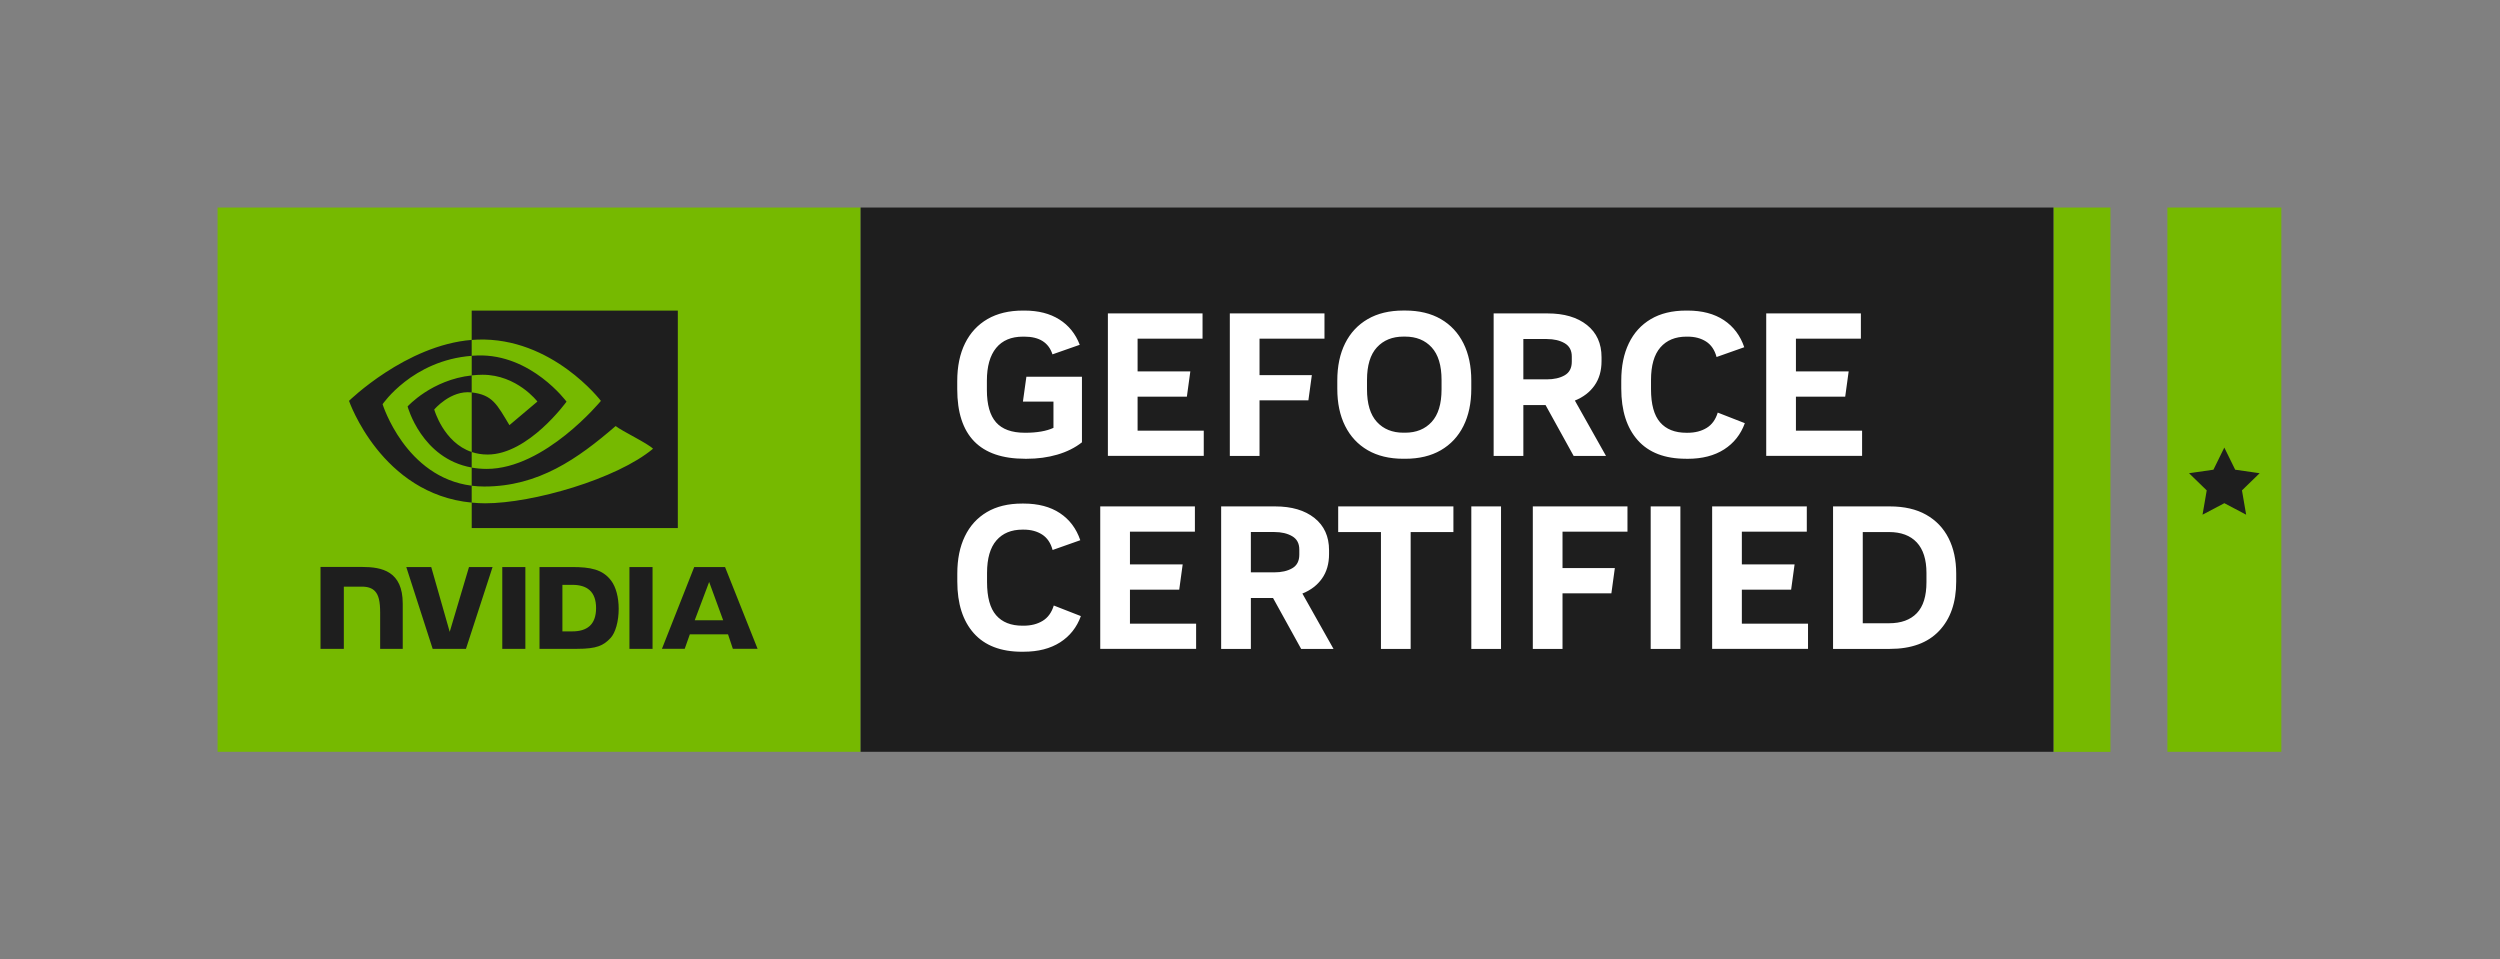 <?xml version="1.0" encoding="UTF-8"?><svg id="Layer_1" xmlns="http://www.w3.org/2000/svg" viewBox="0 0 781.78 300"><rect x="0" y="0" width="781.78" height="300" fill="#808080" stroke="none"/><defs><style>.cls-1{fill:#fff;}.cls-2{fill:#1e1e1e;}.cls-3{fill:#76b900;}</style></defs><g id="Geforce_Certified_1_Star"><g id="GeForce"><path class="cls-3" d="M269.12,64.89V235.1H68.04V64.89h201.09Zm373.02,0V235.11h17.82V64.89h-17.82Zm35.63,0V235.1h35.63V64.89h-35.63Z"/><path class="cls-2" d="M642.14,64.89V235.1H269.12V64.89h373.02Zm64.48,83.09l-5.53,5.37,1.31,7.6-6.82-3.6-6.82,3.6,1.31-7.6-5.53-5.37,7.63-1.1,3.4-6.92,3.4,6.92,7.63,1.1Zm-542.33,29.35v25.58h-7.22v-25.58s7.22,0,7.22,0Zm-64.06-.04h12.97c6.3,0,12.74,1.36,12.74,11.46v14.15s-7.06,0-7.06,0v-11.25c0-3.59-.47-5.56-1.61-6.77-.9-.96-2.23-1.43-4.1-1.43h-5.65s0,19.45,0,19.45h-7.29v-25.62m78.61,.04c5.76,0,9.61,.7,12.29,4.27,1.49,2,2.34,5.21,2.34,8.8,0,3.92-1.01,7.51-2.56,9.14-2.2,2.33-4.24,3.37-10.48,3.37h-11.72v-25.58h10.14Zm-2.97,20.12h3.11c4.51,0,7.42-2.02,7.42-7.28s-2.91-7.27-7.42-7.27h-3.11v14.55Zm-21.84-20.12l-8.32,25.58h-10.41l-8.25-25.58h7.8s5.78,20.27,5.78,20.27l6.03-20.27h7.37Zm42.8,0h7.23v25.58h-7.23v-25.58Zm29.9,0l10.17,25.56h-7.73l-1.51-4.52h-11.94l-1.6,4.52h-7.12l10.09-25.56h9.65Zm-9.48,16.64h8.89l-4.38-11.98-4.51,11.98Zm-69.74-76.57c1.1-.12,2.22-.2,3.39-.2,10.77,0,17.15,8.38,17.15,8.38l-8.75,7.38c-3.94-6.56-5.25-9.45-11.79-10.24v18.64c1.48,.5,3.13,.79,4.97,.79,12.77,0,24.68-16.54,24.68-16.54,0,0-11.03-14.97-27.84-14.44-.61,.02-1.22,.05-1.81,.09v6.15m64.45-20.3v68.04h-64.45v-7.97c1.36,.13,2.74,.22,4.18,.22,14.92,0,41.23-7.62,52.52-17.07-1.66-1.68-9.72-5.52-11.69-7.09-11.88,10.25-24.14,18.91-41.1,18.91-1.36,0-2.66-.09-3.92-.25v-5.67c1.47,.26,3.03,.41,4.7,.41,18.22,0,35.71-21.27,35.71-21.27,0,0-15.23-19.96-38.6-19.17-.61,.02-1.21,.06-1.81,.11v-9.18h64.45Zm-64.45,44.25c-8.84-2.97-11.72-13.29-11.72-13.29,0,0,5.13-6.13,11.69-5.34,0,0,.01,0,.02,0v-5.32c-12.51,1.35-20.04,9.7-20.04,9.7,0,0,4.35,16.3,20.04,19.1v-4.84m0,10.52v5.29c-28.28-2.67-38.36-31.82-38.36-31.82,0,0,17.8-17.41,38.36-19.06v4.98c-18.56,1.42-27.86,15.13-27.86,15.13,0,0,7.11,22.87,27.86,25.48Z"/><path class="cls-1" d="M320.54,143.46c-14.13,0-21.2-7.26-21.2-21.77v-2.48c0-4.63,.82-8.58,2.45-11.87,1.63-3.29,3.98-5.81,7.03-7.58,3.06-1.76,6.73-2.64,11.01-2.64h.57c4.29,0,7.9,.92,10.85,2.77,2.95,1.85,5.08,4.49,6.4,7.93l-8.53,2.99c-1.19-3.69-4.12-5.54-8.79-5.54h-.45c-3.65,0-6.44,1.18-8.37,3.53-1.93,2.36-2.9,5.78-2.9,10.28v2.87c0,4.58,.96,7.96,2.87,10.12,1.91,2.16,4.9,3.25,8.98,3.25h.38c1.66,0,3.22-.13,4.71-.38,1.48-.25,2.78-.64,3.88-1.15v-8.21h-9.55l1.08-7.77h17.38v20.5c-2.16,1.7-4.73,2.98-7.7,3.85-2.97,.87-6.18,1.3-9.61,1.3h-.51Zm25.91-.89v-44.56s29.6,0,29.6,0v7.89h-20.31v10.25h16.49l-1.08,7.89h-15.41v10.63h20.69v7.89h-29.99Zm38.13,0v-44.56s29.6,0,29.6,0v7.89h-20.31v11.4h16.36l-1.08,7.89h-15.28v17.38s-9.29,0-9.29,0Zm54.24,.89c-4.33,0-8.03-.89-11.11-2.67-3.08-1.78-5.43-4.31-7.07-7.58-1.64-3.27-2.45-7.15-2.45-11.65v-2.55c0-4.5,.82-8.38,2.45-11.65,1.63-3.27,3.99-5.79,7.07-7.58,3.08-1.78,6.78-2.67,11.11-2.67h.64c4.33,0,8.03,.89,11.11,2.67,3.08,1.78,5.43,4.31,7.07,7.58,1.63,3.27,2.45,7.15,2.45,11.65v2.55c0,4.5-.82,8.38-2.45,11.65-1.63,3.27-3.99,5.79-7.07,7.58-3.08,1.78-6.78,2.67-11.11,2.67h-.64Zm.06-8.15h.51c3.48,0,6.25-1.12,8.31-3.37,2.06-2.25,3.09-5.64,3.09-10.19v-2.93c0-4.54-1.03-7.94-3.09-10.19-2.06-2.25-4.83-3.37-8.31-3.37h-.51c-3.48,0-6.25,1.13-8.31,3.37-2.06,2.25-3.09,5.65-3.09,10.19v2.93c0,4.54,1.03,7.94,3.09,10.19,2.06,2.25,4.83,3.37,8.31,3.37Zm28.2,7.26v-44.56s16.87,0,16.87,0c5.18,0,9.28,1.21,12.32,3.63,3.03,2.42,4.55,5.77,4.55,10.06v1.21c0,3.01-.73,5.56-2.2,7.64-1.46,2.08-3.51,3.65-6.14,4.71l9.74,17.32h-10.12l-8.79-15.92h-6.94v15.92s-9.29,0-9.29,0Zm9.29-23.94h7.32c2.25,0,4.12-.42,5.6-1.27,1.49-.85,2.23-2.27,2.23-4.27v-1.59c0-1.91-.74-3.3-2.23-4.17-1.49-.87-3.35-1.31-5.6-1.31h-7.32v12.61Zm50.87,24.83c-6.62,0-11.65-1.93-15.09-5.79-3.44-3.86-5.16-9.25-5.16-16.17v-2.48c0-4.5,.78-8.38,2.36-11.65,1.57-3.27,3.86-5.79,6.88-7.58,3.01-1.78,6.68-2.67,11.01-2.67h.51c4.54,0,8.32,1,11.33,2.99,3.01,2,5.13,4.82,6.37,8.47l-8.66,3.06c-.59-2.21-1.69-3.82-3.28-4.84-1.59-1.02-3.51-1.53-5.76-1.53h-.38c-3.48,0-6.2,1.13-8.15,3.37-1.95,2.25-2.93,5.65-2.93,10.19v2.87c0,4.71,.94,8.16,2.83,10.35,1.89,2.19,4.64,3.28,8.24,3.28h.38c2.29,0,4.27-.5,5.92-1.5,1.66-1,2.82-2.6,3.5-4.81l8.47,3.31c-1.27,3.52-3.44,6.26-6.49,8.21s-6.85,2.93-11.4,2.93h-.51Zm25.08-.89v-44.56s29.6,0,29.6,0v7.89h-20.31v10.25h16.49l-1.08,7.89h-15.41v10.63h20.69v7.89s-29.98,0-29.98,0Zm-232.71,61.24c-6.62,0-11.65-1.93-15.09-5.79-3.44-3.86-5.16-9.25-5.16-16.17v-2.48c0-4.5,.78-8.38,2.36-11.65,1.57-3.27,3.86-5.79,6.88-7.58,3.01-1.78,6.68-2.67,11.01-2.67h.51c4.54,0,8.32,1,11.33,2.99,3.01,2,5.13,4.82,6.37,8.47l-8.66,3.06c-.59-2.21-1.69-3.82-3.28-4.84-1.59-1.02-3.51-1.53-5.76-1.53h-.38c-3.48,0-6.2,1.12-8.15,3.37-1.95,2.25-2.93,5.64-2.93,10.19v2.86c0,4.71,.94,8.16,2.83,10.34,1.89,2.19,4.64,3.28,8.24,3.28h.38c2.29,0,4.27-.5,5.92-1.5,1.66-1,2.82-2.6,3.5-4.81l8.47,3.31c-1.27,3.52-3.44,6.26-6.49,8.21-3.06,1.95-6.85,2.93-11.4,2.93h-.51Zm24.45-.89v-44.56h29.6v7.89h-20.31v10.25h16.49l-1.08,7.89h-15.41v10.63h20.69v7.89h-29.98Zm37.81,0v-44.56h16.87c5.18,0,9.28,1.21,12.32,3.63,3.03,2.42,4.55,5.77,4.55,10.06v1.21c0,3.01-.73,5.56-2.2,7.64-1.46,2.08-3.51,3.65-6.14,4.71l9.74,17.32h-10.12l-8.79-15.92h-6.94v15.92h-9.29Zm9.29-23.94h7.32c2.25,0,4.12-.42,5.6-1.27,1.49-.85,2.23-2.27,2.23-4.27v-1.59c0-1.91-.74-3.3-2.23-4.17-1.49-.87-3.35-1.31-5.6-1.31h-7.32v12.6Zm40.68,23.94v-36.54h-13.37v-8.02h36.03v8.02h-13.37v36.54h-9.29Zm28.26,0v-44.56h9.29v44.56h-9.29Zm19.23,0v-44.56h29.6v7.89h-20.31v11.4h16.36l-1.08,7.89h-15.28v17.38h-9.29Zm36.86,0v-44.56h9.29v44.56h-9.29Zm19.22,0v-44.56h29.6v7.89h-20.31v10.25h16.49l-1.08,7.89h-15.41v10.63h20.69v7.89h-29.98Zm37.81,0v-44.56h17.76c4.5,0,8.29,.87,11.36,2.61,3.08,1.74,5.41,4.18,7,7.32,1.59,3.14,2.39,6.83,2.39,11.08v2.48c0,6.54-1.78,11.68-5.35,15.44-3.56,3.76-8.7,5.63-15.41,5.63h-17.76Zm9.29-8.02h8.21c3.78,0,6.67-1.05,8.69-3.15s3.02-5.34,3.02-9.71v-2.86c0-4.2-1.01-7.38-3.02-9.55-2.02-2.16-4.91-3.25-8.69-3.25h-8.21v28.52Z"/></g></g></svg>